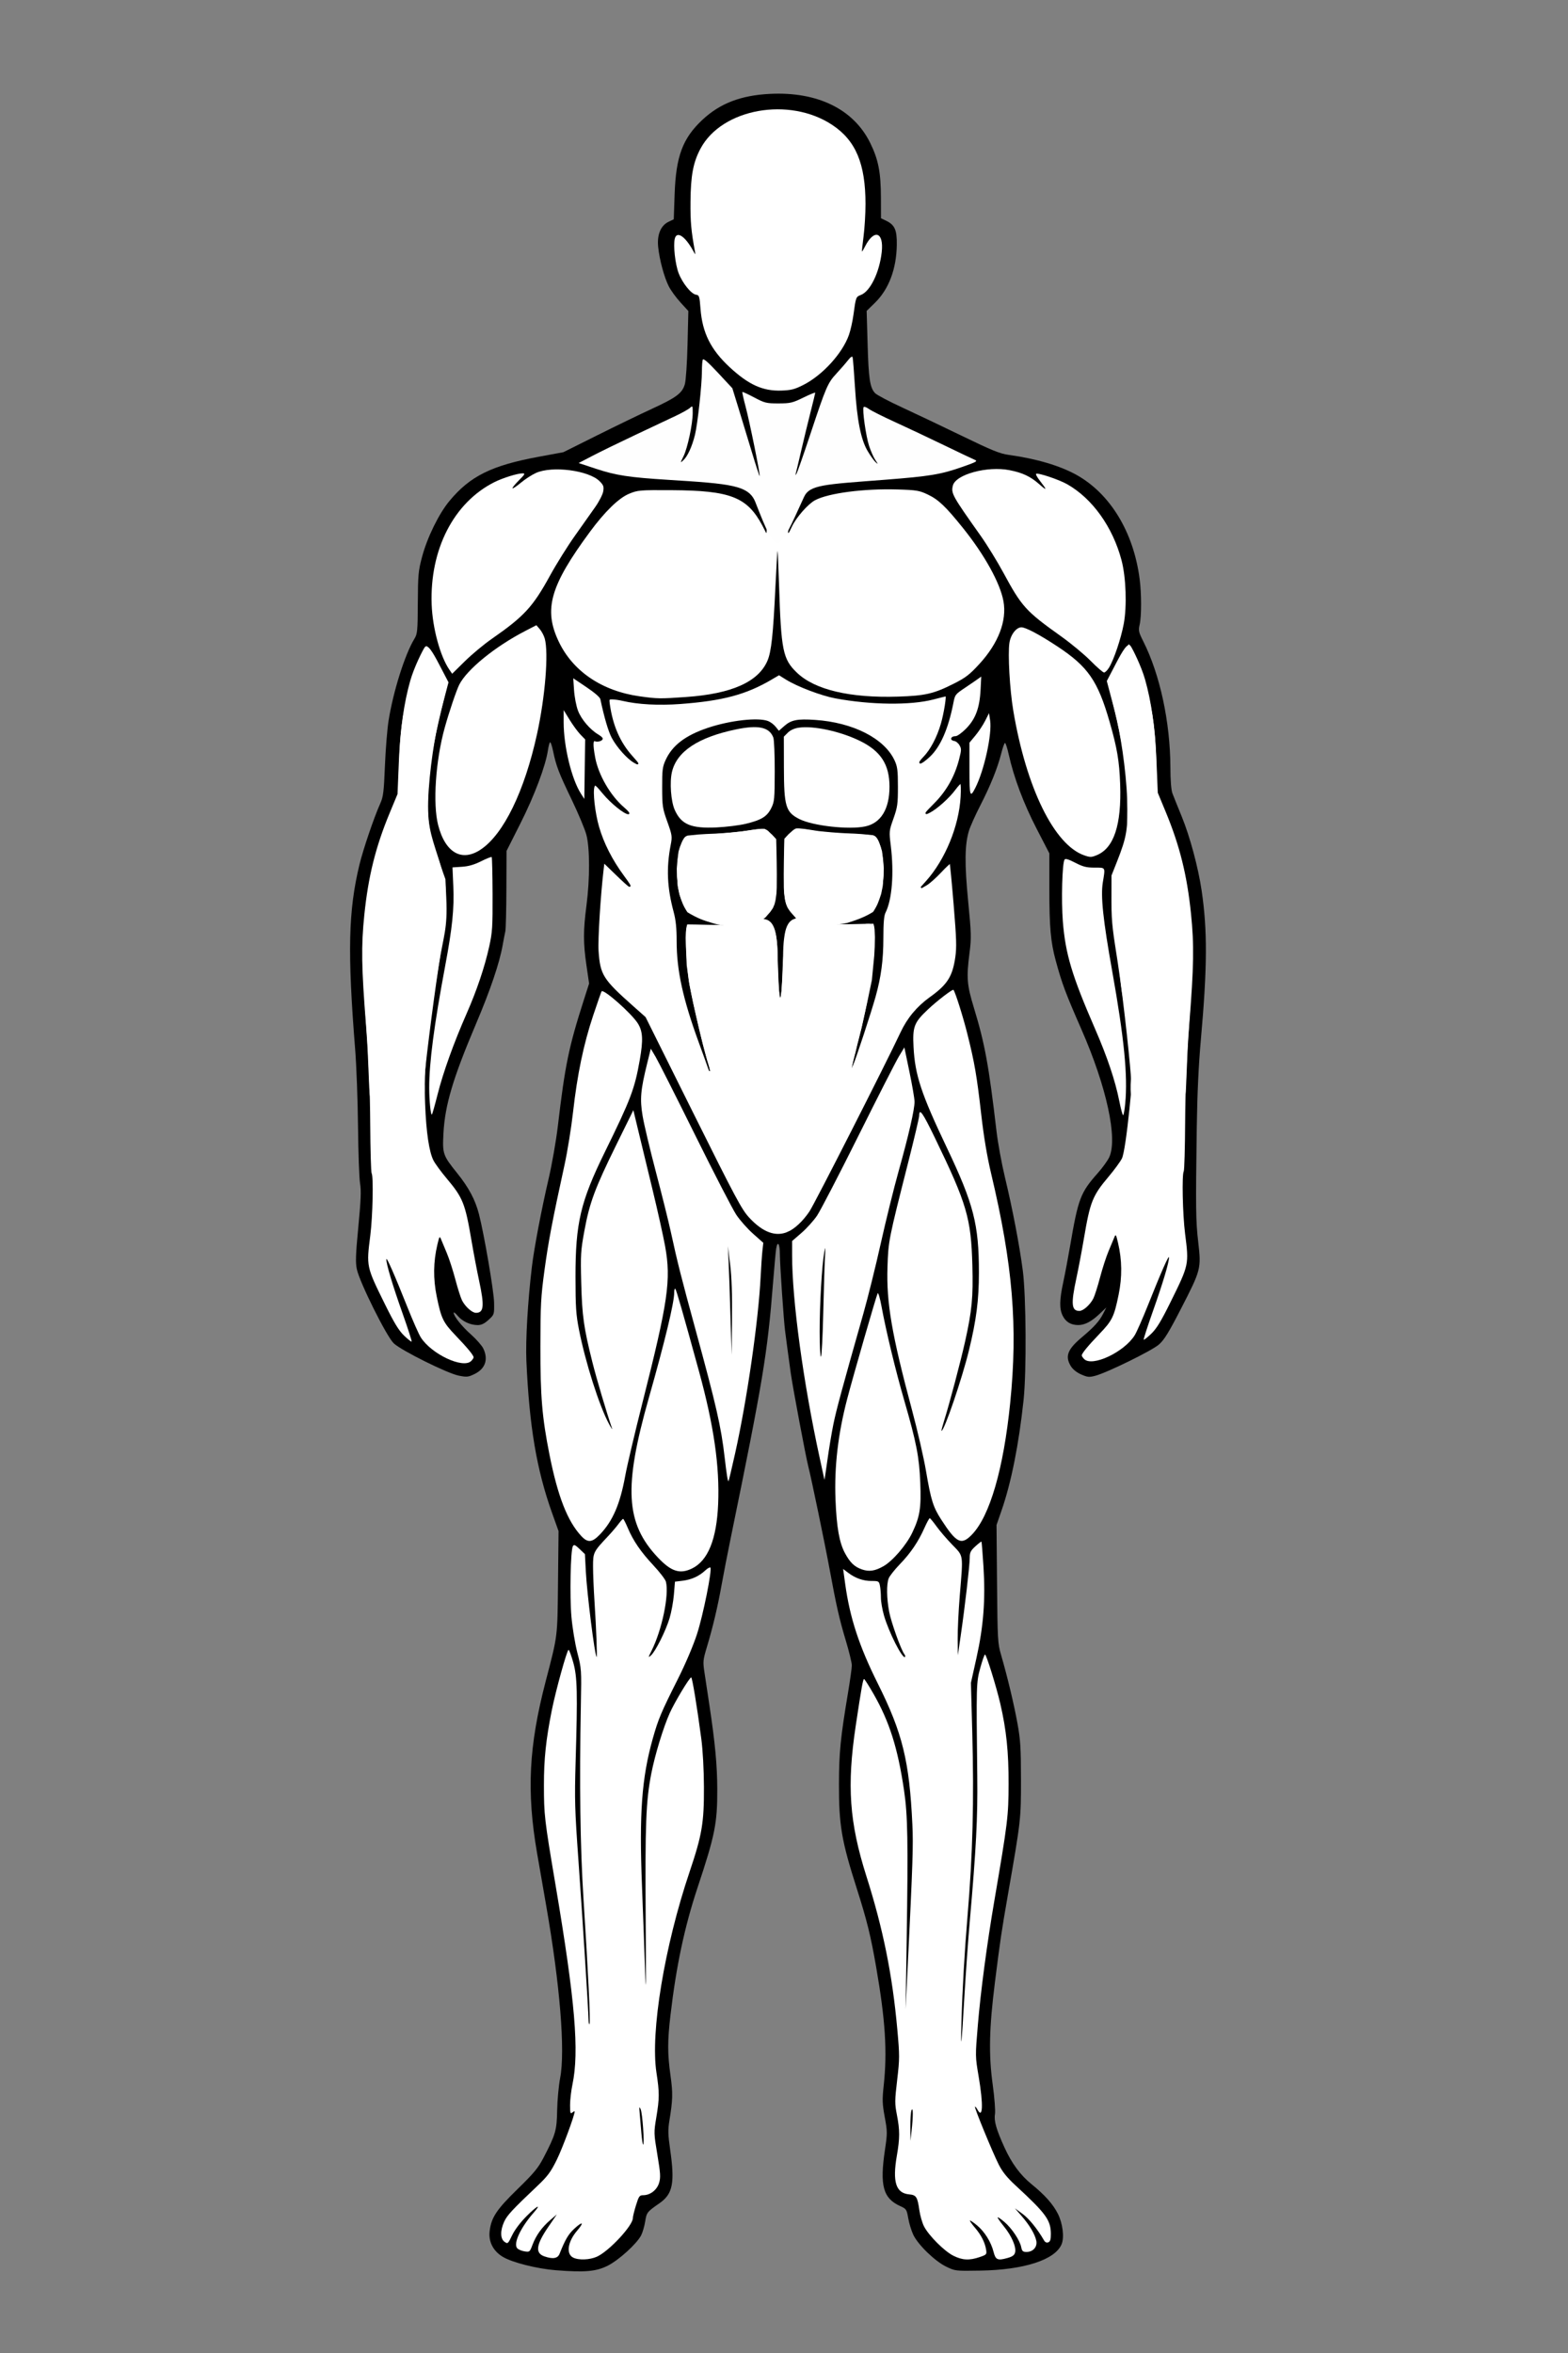 <?xml version="1.0" encoding="UTF-8"?>
<!-- Created with Inkscape (http://www.inkscape.org/) -->
<svg width="1024" height="1536" version="1.1" viewBox="0 0 1024 1536" xml:space="preserve" xmlns="http://www.w3.org/2000/svg"><rect x="0" y="0" width="1024" height="1536" fill="#808080" stroke="none"/><path d="m363.29 1482c-12.571-0.976-28.79-5.059-35-8.812-6.223-3.76-9.341-9.87-8.522-16.696 1.077-8.972 4.451-14.059 18.241-27.508 10.756-10.49 13.475-13.774 16.963-20.492 7.918-15.249 8.642-17.776 8.887-31 0.122-6.6 1-16.05 1.952-21 3.401-17.703-0.097-60.89-9.112-112.5-1.97-11.275-4.666-26.8-5.992-34.5-6.89-39.998-5.392-69.573 5.675-112.05 7.949-30.512 7.647-28.079 8.033-64.601l0.353-33.347-4.279-11.979c-10.039-28.102-14.811-56.355-16.725-99.021-0.601-13.401 0.883-38.873 3.584-61.5 1.454-12.183 6.317-37.767 10.931-57.503 2.186-9.352 4.903-24.877 6.038-34.5 4.664-39.544 7.119-51.487 16.801-81.728l3.596-11.231-1.715-11.769c-2.157-14.798-2.152-22.647 0.023-39.424 2.228-17.183 2.2-37.129-0.065-45.845-0.929-3.575-5.259-13.925-9.624-23-8.437-17.544-10.131-21.97-12.148-31.737-0.698-3.382-1.583-5.955-1.966-5.718-0.383 0.237-1.011 2.573-1.395 5.193-1.489 10.142-8.78 29.568-17.845 47.544l-9.187 18.218-0.094 25c-0.052 13.75-0.363 26.125-0.692 27.5-0.329 1.375-1.112 5.41-1.74 8.967-2.068 11.723-7.997 29.216-17.466 51.533-14.999 35.35-20.204 52.835-21.195 71.191-0.732 13.55-0.416 14.469 8.962 26.141 7.579 9.432 11.788 17.338 14.198 26.668 3.398 13.155 9.779 50.422 9.899 57.822 0.128 7.816 0.125 7.824-3.608 11.25-2.72 2.497-4.657 3.428-7.128 3.428-4.784 0-9.953-2.398-13.017-6.04-1.441-1.712-2.62-2.619-2.62-2.015 0 2.251 5.161 8.733 11.334 14.236 3.505 3.124 7.114 7.242 8.019 9.151 3.385 7.134 1.263 13.223-5.8 16.642-4.096 1.983-5.021 2.075-10.277 1.022-7.489-1.5-37.349-16.336-42.415-21.074-4.631-4.331-22.321-39.838-24.119-48.412-0.935-4.459-0.755-9.52 0.989-27.732 1.664-17.377 1.909-23.598 1.117-28.278-0.558-3.3-1.158-19.95-1.332-37-0.174-17.05-1.017-39.775-1.872-50.5-5.077-63.654-4.455-90.51 2.793-120.5 2.45-10.139 9.502-30.871 13.605-40 1.962-4.365 2.348-7.48 3.041-24.535 0.436-10.744 1.508-24.019 2.381-29.5 3.057-19.179 10.659-43.273 16.864-53.452 1.969-3.229 2.134-4.962 2.237-23.5 0.102-18.302 0.339-20.867 2.772-29.99 3.391-12.715 10.981-28.195 17.908-36.523 13.495-16.227 27.463-23.133 58.315-28.835l16.061-2.968 21.939-10.944c12.066-6.019 28.118-13.792 35.672-17.273 16.277-7.501 20.051-10.314 21.727-16.196 0.696-2.444 1.449-13.621 1.751-26.013l0.53-21.728-5.174-5.662c-2.846-3.114-6.269-7.822-7.607-10.463-3.003-5.927-6.079-17.345-6.932-25.736-0.811-7.98 1.675-13.956 6.829-16.414l3.358-1.601 0.563-16.334c0.855-24.785 5.244-36.546 18.144-48.612 11.481-10.74 25.15-15.984 44.134-16.932 31.031-1.55 54.569 9.957 65.426 31.985 5.335 10.824 6.974 19.163 7.022 35.724l0.039 13.5 3.167 1.5c5.822 2.757 7.305 6.034 7.164 15.824-0.227 15.773-5.213 28.987-14.281 37.851l-5.406 5.284 0.623 21.77c0.645 22.557 1.515 28.29 4.837 31.89 1.076 1.166 9.02 5.372 17.654 9.347 8.634 3.975 26.273 12.358 39.198 18.629 19.594 9.507 24.664 11.562 30.5 12.364 17.911 2.462 33.431 7.041 44.2 13.041 22.08 12.302 37.31 37.397 41.268 67.999 1.253 9.684 1.253 24.331 1.2e-4 29.76-0.895 3.879-0.676 4.871 2.45 11.076 10.826 21.498 17.532 52.683 17.626 81.965 0.028 8.826 0.514 14.944 1.366 17.199 0.727 1.925 3.442 8.675 6.032 15 5.342 13.045 10.765 33.19 12.995 48.278 3.858 26.095 3.731 50.126-0.515 97.722-1.458 16.346-2.34 35.316-2.648 57-0.756 53.117-0.657 60.862 0.966 74.947 1.983 17.216 1.772 18.028-11.236 43.301-8.084 15.706-11.02 20.468-14.478 23.477-4.623 4.022-33.819 18.342-41.548 20.377-3.999 1.053-5.069 0.95-9.223-0.888-2.932-1.297-5.46-3.327-6.723-5.397-3.919-6.428-2.191-10.963 7.173-18.828 8.085-6.791 11.457-10.527 13.979-15.49l2.033-4-4.358 4.141c-5.343 5.078-9.718 7.363-14.058 7.344-4.731-0.021-8.041-1.997-10.048-5.999-2.276-4.538-2.19-10.31 0.329-21.986 1.127-5.225 3.127-15.8 4.445-23.5 5.326-31.123 6.775-34.944 18.088-47.703 3.071-3.463 6.429-8.097 7.463-10.297 5.691-12.11-1.643-45.909-18.119-83.5-10.5-23.958-12.691-29.821-16.813-45-3.288-12.108-4.145-21.724-4.145-46.535v-23.39l-8.412-16.287c-8.445-16.352-14.754-33.155-18.109-48.236-0.924-4.153-2.018-7.551-2.431-7.551-0.413 0-1.514 3.038-2.447 6.75-2.413 9.602-6.995 20.98-13.769 34.187-3.226 6.29-6.547 13.715-7.381 16.5-2.733 9.131-2.857 21.467-0.464 46.029 2.046 20.995 2.122 23.87 0.884 33.5-2.098 16.313-1.734 20.849 2.891 36.035 7.111 23.349 9.715 37.582 14.731 80.5 0.9 7.7 3.381 21.237 5.513 30.083 4.916 20.394 9.48 44.24 11.659 60.917 2.177 16.658 2.467 66.101 0.495 84.5-3.113 29.055-8.048 53.786-14.365 72l-3.295 9.5 0.336 38.436c0.322 36.779 0.437 38.784 2.673 46.5 4.186 14.447 8.338 31.81 10.657 44.564 1.947 10.705 2.277 15.946 2.298 36.5 0.027 26.045-0.046 26.694-8.465 75-4.287 24.601-5.045 29.698-8.54 57.5-3.757 29.884-4.148 47.083-1.508 66.403 1.244 9.101 1.896 17.542 1.526 19.735-0.734 4.343 0.899 10.049 6.213 21.71 4.76 10.446 10.362 18.035 17.719 24.004 8.645 7.014 13.973 12.997 17.14 19.246 3.178 6.272 4.309 15.418 2.458 19.886-4.229 10.21-24.462 16.774-53.166 17.247-16.28 0.269-16.363 0.259-22.341-2.658-7.265-3.544-18.212-14.159-21.342-20.696-1.217-2.542-2.699-7.38-3.293-10.75-1.032-5.86-1.261-6.21-5.223-7.997-11.258-5.08-13.499-13.353-9.987-36.879 1.598-10.708 1.591-11.73-0.153-21.235-1.609-8.769-1.69-11.297-0.666-20.751 2.377-21.941 1.052-42.681-4.923-77.07-3.6-20.72-6.019-30.508-12.774-51.695-9.894-31.028-11.589-41.022-11.534-68 0.042-20.568 1.001-30.202 5.939-59.636 1.351-8.05 2.456-16.03 2.456-17.733s-1.794-9.067-3.986-16.364c-4.151-13.816-6.177-22.745-10.499-46.267-2.997-16.315-11.955-59.504-14-67.5-1.637-6.4-9.882-50.233-11.38-60.5-0.562-3.85-1.513-10.825-2.114-15.5-0.601-4.675-1.311-10.075-1.578-12-0.89-6.41-3.414-43.401-3.428-50.25-0.015-7.002-1.536-9.18-2.443-3.5-0.286 1.788-1.216 12.025-2.067 22.75-3.627 45.689-6.649 63.897-27.386 165-2.2 10.725-4.964 24.9-6.142 31.5-2.536 14.204-5.675 27.485-9.541 40.36-2.664 8.874-2.75 9.756-1.655 17 0.635 4.202 2.072 13.715 3.193 21.14 3.752 24.858 5.114 39.388 5.157 55 0.061 22.202-1.501 30.009-12.808 64-8.563 25.743-14.006 51.366-17.781 83.708-1.954 16.74-1.942 25.01 0.059 39.332 1.599 11.445 1.488 15.716-0.768 29.501-0.95 5.802-0.86 9.073 0.508 18.582 3.159 21.961 1.756 29.068-6.927 35.106-8.166 5.679-8.415 5.995-9.371 11.945-0.502 3.121-1.681 7.171-2.62 9-2.866 5.582-14.801 16.395-22.016 19.946-7.543 3.713-14.745 4.335-33.406 2.886z"/><g fill="#fff"><path id="head" d="m524.64 251.28c12.538-6.364 25.544-20.639 29.777-32.683 1.038-2.953 2.362-8.863 2.942-13.133 1.571-11.567 1.623-11.706 4.802-12.906 6.149-2.321 12.189-14.709 13.662-28.02 1.459-13.182-5.013-15.306-10.936-3.587-0.903 1.788-1.776 3.25-1.939 3.25s0.282-4.388 0.99-9.75 1.286-14.925 1.287-21.25c3e-3 -26.316-6.341-41.43-21.667-51.621-28.045-18.65-72.125-10.752-86.075 15.421-4.795 8.996-6.393 17.471-6.545 34.7-0.114 12.992 0.415 18.915 2.906 32.5 0.423 2.306 0.331 2.268-1.186-0.5-5.209-9.502-10.667-13.117-11.97-7.927-1.103 4.394 0.254 16.659 2.49 22.506 2.513 6.571 8.233 13.655 11.388 14.104 2.051 0.291 2.283 1.017 2.895 9.056 1.206 15.821 6.688 26.809 19.115 38.315 12.359 11.442 21.663 15.633 33.771 15.21 6.308-0.22 8.663-0.828 14.292-3.685z"/><g id="shoulders"><path d="m724.3 435.75c3.163-5.195 7.759-18.858 9.561-28.424 2.175-11.548 1.513-30.504-1.455-41.681-5.753-21.664-19.003-40.183-35.43-49.521-5.468-3.108-19.394-7.749-20.358-6.785-0.312 0.312 0.761 2.276 2.385 4.364 4.972 6.392 4.909 6.984-0.258 2.422-5.76-5.086-10.914-7.526-19.443-9.204-14.568-2.866-35.252 2.769-37.03 10.089-1.234 5.079-0.434 6.521 18.148 32.73 4.196 5.918 10.911 16.834 14.923 24.259 11.895 22.012 14.618 25.013 37.448 41.273 6.6 4.7 15.364 11.962 19.475 16.137 4.111 4.175 8.055 7.59 8.765 7.59s2.18-1.462 3.269-3.25z"/><path d="m321.2 417c21.165-14.712 26.789-20.824 38.049-41.355 4.08-7.438 11.346-19.063 16.149-25.834 4.802-6.771 10.807-15.263 13.345-18.871 2.537-3.608 4.88-8.2 5.205-10.204 0.507-3.122 0.166-4.069-2.38-6.615-7.111-7.111-31.033-10.193-41.619-5.362-2.664 1.216-7.069 4.074-9.79 6.352s-5.173 3.915-5.45 3.638c-0.277-0.277 1.576-2.584 4.119-5.127 3.997-3.997 4.328-4.623 2.448-4.623-3.368 0-12.951 2.988-18.441 5.75-26.545 13.354-42.251 44.008-40.93 79.882 0.568 15.413 5.579 33.842 11.562 42.525l1.831 2.658 8.276-8.158c4.552-4.487 12.484-11.083 17.627-14.658z"/></g><path id="chest" d="m448.11 454.99c29.715-2.085 47.151-9.857 53.076-23.658 2.521-5.871 3.718-16.826 5.165-47.25 0.632-13.284 1.27-24.288 1.419-24.453 0.149-0.166 0.592 9.778 0.986 22.097 1.376 43.095 2.485 48.545 11.672 57.376 11.648 11.198 34.624 16.63 66.12 15.632 17.686-0.56 23.276-1.861 36.373-8.463 7.694-3.879 10.332-5.914 16.755-12.931 12.327-13.468 17.931-28.059 15.659-40.778-2.12-11.874-12.325-30.321-26.579-48.048-11.248-13.988-15.922-18.415-22.967-21.751-5.427-2.57-7.313-2.881-19.754-3.252-21.786-0.65-44.833 2.344-53.659 6.972-4.616 2.42-12.324 11.172-15.201 17.26-2.467 5.221-2.793 5.654-2.361 1.028 0.583-6.247-12.972-11.622-14.095 1.285-0.27 3.107 0.147 2.615-2.884-3.045-9.94-18.569-20.812-22.81-59.046-23.034-21.032-0.123-22.261-0.021-27.937 2.329-6.722 2.783-15.792 11.586-25.528 24.778-26.05 35.294-30.438 50.644-20.483 71.64 9.237 19.481 28.302 32.381 52.947 35.826 11.576 1.618 13.205 1.642 30.322 0.441z" stroke-width="1.014"/></g><path id="traps" d="m525.06 324.45c3.691-8.044 13.089-8.197 52.57-11.249 29.818-2.304 36.921-3.491 51.262-8.56 9.063-3.204 9.766-3.632 7.5-4.568-1.375-0.568-10.375-4.845-20-9.505-9.625-4.66-23.959-11.42-31.853-15.022-7.894-3.602-15.625-7.48-17.18-8.618-1.555-1.138-3.074-1.657-3.377-1.155-0.95 1.58 1.501 18.888 3.581 25.29 1.095 3.369 2.939 7.531 4.098 9.25 1.897 2.813 1.914 2.952 0.169 1.397-1.067-0.95-3.401-4.21-5.188-7.243-4.465-7.578-6.952-20.13-8.302-41.903-0.614-9.892-1.302-18.6-1.531-19.351-0.268-0.882-1.363-0.153-3.091 2.055-1.472 1.881-4.822 5.733-7.445 8.559-5.733 6.178-6.797 8.646-17.059 39.569-4.408 13.284-8.456 24.846-8.994 25.694-0.871 1.37-0.93 1.37-0.533 0 0.245-0.848 1.898-7.785 3.671-15.416 1.774-7.631 4.532-19 6.129-25.265 1.597-6.265 2.904-11.676 2.904-12.026s-3.487 1.072-7.75 3.158c-7.04 3.446-8.529 3.794-16.25 3.803-7.898 9e-3 -9.021-0.267-15.861-3.901-4.048-2.151-7.519-3.749-7.712-3.551s0.742 4.443 2.077 9.432c2.6 9.714 9.739 44.885 9.219 45.42-0.172 0.177-2.499-6.945-5.17-15.826-2.672-8.881-6.616-21.847-8.766-28.813l-3.908-12.666-9.38-10.074c-6.539-7.023-9.55-9.62-9.94-8.576-0.308 0.824-0.559 4.186-0.559 7.471 0 8.919-2.806 34.614-4.549 41.65-1.883 7.604-4.826 14.01-7.609 16.565-2.069 1.899-2.067 1.852 0.142-2.628 2.649-5.374 5.984-21.056 6.002-28.228 0.013-4.787-0.078-4.957-1.784-3.37-0.988 0.919-5.151 3.255-9.25 5.19s-15.968 7.534-26.374 12.441c-10.407 4.907-23.007 11.05-28 13.651l-9.079 4.729 11.542 3.814c12.876 4.255 21.385 5.552 46.958 7.156 40.929 2.567 52.574 3.481 56.906 14.553 14.682 37.525 14.591 34.087 31.762-3.331z" fill="#fefefe" stroke-width="1.014"/><g transform="translate(-.193 3.035)" fill="#fff"><path d="m637.19 511.18c5.77-11.373 10.953-35.05 9.616-43.927l-0.716-4.755-2.532 5c-1.393 2.75-4.272 7.087-6.398 9.639l-3.866 4.639v17.17c0 17.961 0.382 19.161 3.897 12.234z"/><path d="m379.23 476.44c-1.708-1.762-4.868-6.069-7.022-9.57l-3.916-6.366 3e-3 8c7e-3 15.682 5.167 37.009 11.252 46.5l2.244 3.5 0.272-19.429 0.272-19.429z"/><path d="m514.65 801.63c4.697-1.962 10.218-7.099 14.565-13.551 3.392-5.034 49.866-96.371 59.569-117.07 4.324-9.226 10.616-16.768 18.972-22.742 11.482-8.209 14.938-13.616 16.78-26.256 0.964-6.617 0.793-12.177-1.065-34.628-1.217-14.71-2.402-26.933-2.632-27.164-0.23-0.23-3.102 2.441-6.382 5.935-3.28 3.495-7.471 7.224-9.313 8.287l-3.349 1.933 3.557-3.972c12.536-13.999 21.562-35.947 22.678-55.144 0.298-5.12 0.142-9.239-0.348-9.226-0.487 0.013-2.236 1.863-3.886 4.111-3.925 5.348-11.934 12.536-16.64 14.938-3.35 1.709-2.986 1.148 3.458-5.331 8.084-8.127 13.526-17.743 16.421-29.019 1.572-6.122 1.593-7.041 0.217-9.5-0.838-1.497-2.527-2.867-3.754-3.044-2.673-0.385-1.928-2.179 0.905-2.179 1.094 0 4.153-2.164 6.798-4.809 6.502-6.502 9.252-13.784 9.876-26.148l0.477-9.457-2.378 1.735c-1.308 0.954-5.384 3.749-9.058 6.21-6.501 4.355-6.71 4.629-7.802 10.222-3.299 16.891-8.464 28.638-15.402 35.034-5.617 5.177-8.194 5.603-3.278 0.542 4.58-4.715 8.93-12.976 11.496-21.828 1.989-6.865 3.839-18.5 2.942-18.5-0.25 0-4.015 0.932-8.365 2.071-14.82 3.881-40.676 3.589-63.91-0.721-9.069-1.682-24.752-7.636-32.002-12.149l-4.868-3.03-5.065 2.979c-16.587 9.758-31.748 13.813-59.348 15.875-14.156 1.058-27.655 0.328-37.717-2.038-2.2-0.517-5.209-0.951-6.687-0.964-2.535-0.022-2.657 0.188-2.16 3.726 1.963 13.953 6.711 24.889 14.709 33.875 4.803 5.397 4.919 5.646 1.779 3.824-4.456-2.586-11.012-9.941-14.288-16.03-2.201-4.091-4.839-13.046-7.409-25.153-0.307-1.448-3.689-4.396-9.608-8.376l-9.134-6.141 0.544 8.376c0.316 4.86 1.437 10.733 2.67 13.991 2.144 5.663 7.908 12.439 13.333 15.675 1.512 0.902 2.75 1.945 2.75 2.318 0 1.084-2.863 1.881-4.5 1.253-1.854-0.711-1.978 2.686-0.408 11.18 2.119 11.462 10.044 25.139 19.017 32.819 2.338 2.001 3.771 3.639 3.184 3.639-2.5 0-11.156-6.993-16.269-13.144-5.057-6.083-5.593-6.463-6.345-4.5-1.264 3.299 0.285 17.214 2.942 26.426 3.123 10.827 8.695 21.763 16.429 32.246 6.67 9.041 5.655 8.618-5.717-2.381l-7.167-6.933-0.524 4.393c-2.024 16.982-3.847 46.24-3.343 53.662 1.064 15.686 2.968 18.739 22.502 36.085l8.282 7.354 31.092 62.483c27.822 55.912 31.673 63.111 36.62 68.453 8.979 9.699 17.486 12.854 25.56 9.48z" stroke="#000"/></g><g id="biceps" fill="#fff" stroke="#000"><path d="m314.39 554.87c14.964-10.123 28.615-38.171 36.828-75.668 5.324-24.304 7.637-53.045 5.026-62.446-0.573-2.062-2.124-4.987-3.448-6.5l-2.407-2.752-7.73 4c-19.785 10.237-38.183 25.247-43.2 35.244-1.894 3.774-6.701 18.011-9.54 28.256-5.962 21.515-7.854 49.727-4.273 63.708 4.739 18.503 15.958 24.81 28.745 16.158z"/><path d="m716.57 558.65c11.344-4.767 16.417-20.099 15.464-46.734-0.543-15.178-1.987-23.699-6.928-40.894-7.731-26.905-14.22-36.246-34.425-49.558-11.786-7.765-20.693-12.461-23.638-12.461-3.622 0-7.471 4.92-8.33 10.646-1.101 7.339 0.232 30.695 2.531 44.354 8.518 50.606 26.786 87.809 46.543 94.783 4.088 1.443 5.062 1.428 8.782-0.135z"/></g><path id="ab_outline" transform="translate(1.604 1.611)" d="m461 696.29c-0.301-0.984-3.062-8.66-6.136-17.057-10.457-28.566-14.571-47.297-14.571-66.353 0-8.605-0.535-13.85-1.949-19.119-4.31-16.054-4.864-28.76-1.917-43.955 1.039-5.356 0.906-6.246-2.228-15-3.115-8.701-3.334-10.152-3.369-22.306-0.033-11.495 0.229-13.579 2.262-18 4.415-9.601 12.933-16.084 27.588-20.997 14.497-4.86 32.729-6.92 39.297-4.439 1.548 0.585 3.772 2.256 4.941 3.713l2.126 2.65 3.603-3.163c4.473-3.927 8.468-4.71 20.052-3.933 24.833 1.667 45.279 12.098 51.933 26.495 1.85 4.003 2.161 6.475 2.161 17.176 0 11.258-0.289 13.317-2.914 20.723-2.869 8.095-2.896 8.37-1.75 17.692 2.204 17.937 0.826 35.392-3.458 43.786-0.974 1.908-1.379 6.751-1.379 16.5-1e-3 14.333-1.458 25.308-5.081 38.3-2.852 10.225-12.903 40.803-14.628 44.5-1.615 3.462-1.942 4.97 3.805-17.5 5.784-22.614 9.905-47.958 9.905-60.917 0-13.346-0.683-14.625-7.027-13.163-2.46 0.567-8.523 0.989-13.473 0.937-8.563-0.089-8.757-0.138-4-1.014 16.988-3.128 24.29-8.052 28.369-19.13 4.277-11.614 1.974-35.669-3.692-38.583-0.922-0.474-8.427-1.123-16.677-1.443-8.25-0.319-18.994-1.292-23.877-2.161-4.882-0.869-9.64-1.338-10.574-1.042-0.934 0.296-3.014 1.912-4.623 3.591l-2.926 3.052-0.327 18.292c-0.366 20.423 0.35 24.829 4.871 29.978l2.96 3.371-2.352 1.541c-4.445 2.912-5.364 6.926-6.113 26.691-0.385 10.175-1.024 20.3-1.42 22.5-0.64 3.559-0.795 3.063-1.413-4.5-0.382-4.675-0.716-13.45-0.743-19.5-0.077-17.038-2.275-24.157-7.867-25.477-2.181-0.515-2.165-0.582 0.846-3.467 1.689-1.618 3.515-4.543 4.059-6.499 1.559-5.612 1.276-39.468-0.363-43.339-2.79-6.591-4.038-7.004-15.761-5.215-5.707 0.871-16.607 1.99-24.222 2.488-15.365 1.004-17.741 1.887-20.069 7.458-2.126 5.088-2.992 19.919-1.606 27.497 2.767 15.127 9.117 20.556 28.02 23.956 4.572 0.822 3.177 0.935-8.263 0.67l-13.763-0.319-0.617 2.458c-0.996 3.969 0.309 27.027 2.082 36.789 2.302 12.674 9.201 41.797 11.682 49.314 1.146 3.473 1.87 6.528 1.608 6.79s-0.722-0.33-1.023-1.314z"/><g fill="#fff"><g id="abs" transform="translate(1.604 1.611)"><path d="m485.44 536.15c10.204-2.462 13.869-4.713 16.602-10.194 2.095-4.202 2.252-5.847 2.297-24.045 0.026-10.744-0.389-20.685-0.924-22.091-2.571-6.761-9.746-8.326-24.306-5.299-24.754 5.145-38.666 14.353-41.871 27.71-1.613 6.724-0.695 19.303 1.816 24.891 4.274 9.509 10.619 12.165 27.239 11.401 6.325-0.291 14.941-1.359 19.147-2.374z"/><path transform="translate(-9.261 -.904)" d="m578.08 602.3-5.697 0.08-7.96 0.186-4.286 0.053-5.803 0.053-1.012-0.24-0.373-0.133-4.339 0.133-3.647-0.08-3.452-0.168-2.937-0.151-3.539-0.499-2.795-0.8-1.355-0.668-1.158-0.8-0.772-0.612-0.48-0.386-0.011 0.091-0.07 0.141-0.117 0.09-0.145 0.078-0.195 0.082-0.281 0.086-0.281 0.062-0.336 0.094-0.246 0.051-0.348 0.105-0.566 0.195-0.465 0.207-0.559 0.316-0.32 0.227-0.434 0.34-0.562 0.504-0.574 0.668-0.52 0.762-0.582 1.055-0.438 0.988-0.504 1.398-0.211 0.781-0.254 1.02-0.207 1-0.184 0.941-0.258 1.734-0.164 1.32-0.125 1.117-0.129 1.422-0.07 1.145-0.086 1.328-0.047 1.254-0.062 1.59-0.027 1.52-0.027 1.473-0.576 15.004-0.409 7.16-0.502 3.825-0.437 1.553-0.234 27.253s-0.247 16.216 2.024 23.872c1.006 3.392 2.783 6.691 5.256 9.222 2.741 2.805 6.312 4.993 10.086 6.061 2.846 0.805 5.981 0.714 8.871 0.091 2.23-0.481 4.313-1.612 6.207-2.884 2.728-1.833 5.074-4.223 7.225-6.707 1.563-1.806 4.073-5.896 4.073-5.896l2.564-4.614 0.688-1.125 1.188-5.312 1.312-4.938 1.188-5.562 2.562-9.625 3.846-17.146 3.049-14.628 1.547-15.91 0.309-5.834 0.133-6.364-0.221-4.906-0.265-1.989z" stroke-opacity="0"/><path transform="translate(-9.261 -.904)" d="m456.46 602.73 5.697 0.08 7.96 0.186 4.286 0.053 5.803 0.053 1.012-0.24 0.373-0.133 4.339 0.133 3.647-0.08 3.452-0.168 2.937-0.151 3.539-0.499 2.795-0.8 1.355-0.668 1.158-0.8 0.772-0.612 0.48-0.386 0.011 0.091 0.07 0.141 0.117 0.09 0.145 0.078 0.195 0.082 0.281 0.086 0.281 0.062 0.336 0.094 0.246 0.051 0.348 0.105 0.566 0.195 0.465 0.207 0.559 0.316 0.32 0.227 0.434 0.34 0.562 0.504 0.574 0.668 0.52 0.762 0.582 1.055 0.438 0.988 0.504 1.398 0.211 0.781 0.254 1.02 0.207 1 0.184 0.941 0.258 1.734 0.164 1.32 0.125 1.117 0.129 1.422 0.07 1.145 0.086 1.328 0.047 1.254 0.062 1.59 0.027 1.52 0.027 1.473 0.576 15.004 0.409 7.16 0.502 3.825 0.437 1.553-0.385 27.209s0.866 16.26-1.405 23.916c-1.006 3.392-2.783 6.691-5.256 9.222-2.741 2.805-6.312 4.993-10.086 6.061-2.846 0.805-5.981 0.714-8.871 0.091-2.23-0.481-4.313-1.612-6.207-2.884-2.728-1.833-5.074-4.223-7.225-6.707-1.563-1.806-4.073-5.896-4.073-5.896l-2.476-3.951-0.378-1.876-1.585-5.224-1.312-4.938-1.497-5.651-2.341-9.625-3.934-17.234-2.696-13.391-1.547-11.137-0.486-11.667-0.133-6.364 0.221-4.906 0.265-1.989z" stroke-opacity="0"/><path d="m563.49 537.86c10.203-2.185 15.799-11.371 15.799-25.932 0-14.459-5.677-23.242-19.325-29.898-12.901-6.292-30.394-10.055-40.027-8.61-2.835 0.425-5.418 1.618-7.059 3.259l-2.588 2.588 0.044 20.114c0.055 25.386 1.172 29.13 10.041 33.656 8.733 4.457 32.441 7.109 43.116 4.822z"/><path d="m497.9 539.53 1.065 0.586 0.852 0.639 1.491 1.331 1.198 1.065 1.331 1.411 1.171 1.278 0.293 0.346 0.186 7.64 0.133 7.427 0.08 7.906-0.053 8.705-0.186 3.887-0.612 4.312-0.612 2.529-1.065 2.556-1.704 2.476-3.115 3.567-0.692 0.692s0.073-0.106 0.109-0.158h-0.226c-3.313 2.635-4.066 3.614-11.144 4.367-8.082 0.427-15.431 1.177-22.243-0.986-5.798-1.882-11.123-3.607-16.845-7.221-2.886-4.442-3.476-6.412-5.232-11.683l-1.037-5.155-0.217-3.043-0.317-3.567-0.147-5.029 0.483-5.829 0.681-5.311 0.853-2.824 0.558-1.399 0.565-1.544 0.715-1.525 0.922-1.525 0.753-0.828 0.922-0.527 0.584-0.245 7.134-0.715 4.969-0.32 5.967-0.245 5.835-0.358 3.859-0.301 5.176-0.489 3.143-0.339 4.838-0.753 4.009-0.602 3.369-0.32h1.562z" stroke-opacity="0"/><path d="m518.03 539.28-1.065 0.586-0.852 0.639-1.491 1.331-1.198 1.065-1.331 1.411-1.171 1.278-0.293 0.346-0.186 7.64-0.133 7.427-0.08 7.906 0.053 8.705 0.186 3.887 0.612 4.312 0.612 2.529 1.065 2.556 1.704 2.476 3.115 3.567 0.692 0.692s-0.073-0.106-0.109-0.158v0.452c3.313 2.635 4.292 3.162 11.369 3.915 8.082 0.427 14.463 0.77 22.243-0.986 5.798-1.882 11.123-3.607 16.845-7.221 2.886-4.442 3.476-6.412 5.232-11.683l1.037-5.155 0.217-3.043 0.317-3.567 0.147-5.029-0.483-5.829-0.681-5.311-0.853-2.824-0.558-1.399-0.565-1.544-0.715-1.525-0.922-1.525-0.753-0.828-0.922-0.527-0.584-0.245-7.134-0.715-4.969-0.32-5.967-0.245-5.835-0.358-3.859-0.301-5.176-0.489-3.143-0.339-4.838-0.753-4.009-0.602-3.369-0.32h-1.562z" stroke-opacity="0"/></g><path id="left_hand" d="m307.72 888.43c0.864-0.864 1.571-1.929 1.571-2.365 0-1.324-3.98-6.169-11.571-14.088-8.337-8.696-9.545-11.169-12.494-25.565-2.389-11.664-2.259-22.64 0.402-33.91 1.304-5.524 1.496-5.802 2.421-3.5 0.552 1.375 2.242 5.425 3.755 9 1.513 3.575 4.021 11.321 5.574 17.212 1.553 5.892 3.522 12.065 4.377 13.718 2.123 4.105 6.581 8.07 9.076 8.07 5.187 0 5.614-4.49 2.016-21.17-1.344-6.231-3.591-18.08-4.994-26.33-4.066-23.916-5.564-27.652-16.108-40.177-3.622-4.303-7.502-9.582-8.622-11.732-2.882-5.534-4.807-18.517-5.5-37.091-0.889-23.856 0.986-42.382 9.671-95.5 3.585-21.929 4.767-40.756 3.144-50.078-0.627-3.6-2.9-11.242-5.051-16.983-5.311-14.176-6.53-22.751-5.795-40.762 0.656-16.078 2.732-28.935 8.782-54.396l3.973-16.72-3.454-6.78c-1.9-3.729-5.007-9.211-6.905-12.183l-3.451-5.402-1.581 2.412c-2.851 4.352-7.71 17.208-10.168 26.904-4.105 16.193-5.593 27.744-6.182 47.989l-0.568 19.5-5.393 13.237c-16.615 40.784-20.147 73.04-15.303 139.76 1.493 20.569 2.313 41.458 2.436 62.08 0.102 17.094 0.516 31.615 0.92 32.269 1.276 2.065 0.72 28.153-0.867 40.651-2.587 20.371-2.63 20.168 9.595 44.936 6.015 12.187 9.021 17.116 12.455 20.423 2.489 2.398 4.722 4.163 4.962 3.923 0.24-0.24-2.502-8.727-6.094-18.859-6.372-17.976-10.484-31.716-10.431-34.861 0.033-1.982 5.25 9.845 13.593 30.814 3.583 9.007 7.568 18.044 8.855 20.083 6.939 10.991 27.691 20.733 32.955 15.47z"/><path id="right_hand" d="m708.03 887.18c-0.864-0.864-1.571-1.929-1.571-2.365 0-1.324 3.98-6.169 11.571-14.088 8.337-8.696 9.545-11.169 12.494-25.565 2.389-11.664 2.259-22.64-0.402-33.91-1.304-5.524-1.496-5.802-2.421-3.5-0.552 1.375-2.242 5.425-3.755 9-1.513 3.575-4.021 11.321-5.574 17.212-1.553 5.892-3.522 12.065-4.377 13.718-2.123 4.105-6.581 8.07-9.076 8.07-5.187 0-5.614-4.49-2.016-21.17 1.344-6.231 3.591-18.08 4.994-26.33 4.066-23.916 5.564-27.652 16.108-40.177 3.622-4.303 7.502-9.582 8.622-11.732 2.882-5.534 7.557-55.517 8.25-74.091-21.376-68.448-2.627-99.114-4.718-166.32-0.656-16.078-2.732-28.935-8.782-54.396l-3.973-16.72 3.454-6.78c1.9-3.729 5.007-9.211 6.905-12.183l3.451-5.402 1.581 2.412c2.851 4.352 7.71 17.208 10.168 26.904 4.105 16.193 5.593 27.744 6.182 47.989l0.568 19.5 5.393 13.237c16.615 40.784 20.147 73.04 15.303 139.76-1.493 20.569-2.313 41.458-2.436 62.08-0.102 17.094-0.516 31.615-0.92 32.269-1.276 2.065-0.72 28.153 0.867 40.651 2.587 20.371 2.63 20.168-9.595 44.936-6.015 12.187-9.021 17.116-12.455 20.423-2.489 2.398-4.722 4.163-4.962 3.923-0.24-0.24 2.502-8.727 6.094-18.859 6.372-17.976 10.484-31.716 10.431-34.861-0.033-1.982-5.25 9.845-13.593 30.814-3.583 9.007-7.568 18.044-8.855 20.083-6.939 10.991-27.691 20.733-32.955 15.47z"/><g id="right_forearm"><path d="m734.85 720.25c1.704-18.161-0.683-42.373-8.505-86.25-5.99-33.6-7.612-48.945-6.13-58 1.661-10.151 1.956-9.625-5.381-9.625-5.311 0-7.566-0.57-12.679-3.207-4.449-2.295-6.426-2.871-6.949-2.026-1.533 2.48-2.194 26.637-1.105 40.359 1.685 21.223 5.952 35.454 20.99 70 8.006 18.393 13.253 34.012 15.872 47.249 1.006 5.087 2.129 9.25 2.495 9.25 0.366 3.1e-4 0.992-3.487 1.392-7.749z"/><path d="m773.98 715.12c1.045-4.805 0.762-22.357 2.648-46.125 3.051-38.444 3.267-52.162 1.144-72.778-2.574-24.997-7.365-44.241-16.487-66.222l-5.187-12.5-0.841-20.5c-0.909-22.169-3.456-39.379-7.461-53.45-2.541-8.925-8.188-20.104-9.45-21.862-1.844-2.568-5.309 3.283-9.309 10.944l-6.23 11.932 5.378 20.324c3.302 12.48 7.27 37.658 7.921 57.081 0.635 18.931-0.213 24.265-6.661 40.53l-3.568 9-0.03 17c-0.026 14.956 1.149 20.557 4.192 40.384 4.079 26.575 8.776 72.514 8.532 75.543-3.136 38.94 27.249 48.227 35.409 10.698z"/></g><g id="left_forearm"><path d="m285.81 714.27c3.605-14.257 10.504-33.464 18.788-52.309 6.828-15.532 11.909-30.579 14.893-44.105 2.045-9.271 2.275-12.848 2.193-34.121-0.051-13.07-0.312-23.984-0.58-24.252-0.268-0.268-3.374 0.958-6.902 2.726-4.529 2.269-8.219 3.331-12.554 3.612l-6.14 0.398 0.535 12.391c0.631 14.612-0.632 26.921-5.346 52.092-7.199 38.445-10.409 62.926-10.398 79.299 6e-3 8.414 1.008 18.313 1.777 17.545 0.277-0.277 1.958-6.251 3.734-13.274z"/><path d="m241.73 715.97c-1.045-4.805-0.762-22.357-2.648-46.125-3.051-38.444-3.267-52.162-1.144-72.778 2.574-24.997 7.365-44.241 16.487-66.222l5.187-12.5 0.841-20.5c0.909-22.169 3.456-39.379 7.461-53.45 2.541-8.925 8.188-20.104 9.45-21.862 1.844-2.568 5.309 3.283 9.309 10.944l6.23 11.932-5.378 20.324c-3.302 12.48-7.27 37.658-7.921 57.081-0.635 18.931 3.42 25.836 8.252 42.652l3.037 8.47 0.561 12.404c0.925 20.458-1.856 24.092-4.899 43.919-4.079 26.575-9.66 71.983-9.416 75.013 3.136 38.94-27.249 48.227-35.409 10.698z"/></g><g id="adductors"><path d="m544.26 929.69c1.928-9.458 5.613-23.055 19.567-72.194 2.967-10.45 8.103-31.15 11.411-46 3.309-14.85 8.539-36 11.622-47 6.592-23.52 10.452-40.38 10.393-45.401-0.023-1.979-1.528-10.748-3.345-19.485l-3.302-15.887-3.561 5.887c-1.958 3.238-13.9 26.646-26.537 52.017-12.637 25.372-24.773 48.772-26.969 52-2.196 3.228-6.749 8.263-10.118 11.188l-6.126 5.319v9.204c0 29.65 7.299 83.215 18.068 132.6 1.613 7.395 2.979 13.695 3.038 14 0.058 0.305 0.933-5.433 1.944-12.751 1.011-7.318 2.773-17.893 3.915-23.5z"/><path d="m480.13 948.5c7.701-34.53 15.193-86.4 16.611-115 0.327-6.6 0.854-14.296 1.171-17.101l0.576-5.101-6.65-5.899c-3.658-3.244-8.602-8.824-10.988-12.399-2.386-3.575-14.474-26.975-26.863-52s-23.977-47.959-25.751-50.964l-3.226-5.464-2.336 9.464c-4.368 17.696-4.863 23.394-2.997 34.518 0.918 5.47 4.812 21.871 8.654 36.446 3.842 14.575 8.164 31.9 9.604 38.5 4.591 21.04 6.92 30.263 16.2 64.176 13.681 49.991 16.81 63.707 19.122 83.824 1.26 10.965 2.054 15.819 2.513 15.352 0.19-0.194 2.152-8.452 4.36-18.352z"/></g></g><path d="m535.29 869.14c0-17.974 1.474-43.294 3.007-51.639 0.78-4.248 0.847-3.722 0.445 3.5-0.261 4.675-0.763 21.003-1.116 36.286-0.353 15.282-1.023 28.021-1.489 28.309s-0.847-7.117-0.847-16.456z"/><path d="m477.04 859c-0.411-14.025-0.958-30-1.215-35.5l-0.469-10 1.47 12c1.004 8.192 1.39 19.457 1.215 35.5l-0.255 23.5z"/><g fill="#fff"><g id="quads"><path d="m634.88 1001.6c11.563-12.068 20.475-42.794 24.818-85.568 5.092-50.145 1.761-90.278-12.456-150.08-2.63-11.064-4.775-23.884-6.442-38.503-2.885-25.306-4.336-33.718-9.07-52.595-2.823-11.26-7.833-27.13-9.056-28.69-0.519-0.662-10.738 7.179-16.739 12.843-8.998 8.492-10.022 11.181-9.333 24.491 0.947 18.278 4.99 30.504 21.674 65.535 17.616 36.99 21.015 50.202 21.015 81.694 0 18.012-1.667 30.958-6.568 51.022-4.491 18.383-16.067 52.284-17.853 52.284-0.203 0 0.514-2.812 1.594-6.25 3.609-11.492 10.922-39.092 13.84-52.242 4.445-20.027 5.277-28.755 4.714-49.429-0.843-30.926-3.53-40.082-24.439-83.291-8.044-16.622-10.275-19.76-10.296-14.479-5e-3 1.205-3.205 14.791-7.112 30.191-12.926 50.951-13.013 51.386-13.586 68.513-0.781 23.321 2.771 44.029 16.042 93.51 3.544 13.212 7.63 30.987 9.08 39.5 3.284 19.268 4.681 23.731 10.013 31.973 9.97 15.412 13.129 16.912 20.161 9.573z"/><path d="m391.76 1001.7c8.443-8.811 13.199-19.833 16.575-38.413 1.16-6.382 6.166-27.62 11.125-47.195 16.894-66.692 18.897-80.475 14.906-102.56-1.19-6.58-4.893-23.23-8.23-37-3.337-13.77-7.518-31.065-9.291-38.433l-3.224-13.396-11.271 22.896c-13.826 28.089-17.349 37.579-20.688 55.74-2.412 13.12-2.565 15.62-2.082 34.156 0.559 21.464 1.657 29.275 7.251 51.58 2.763 11.016 9.322 33.117 12.886 43.42 0.381 1.1-0.522-0.245-2.005-2.99-6.369-11.783-15.377-40.056-19.598-61.51-1.946-9.894-2.265-14.712-2.28-34.5-0.026-35.087 3.28-49.135 19.183-81.5 16.906-34.407 19.462-41.142 22.786-60.029 2.325-13.212 2.017-18.758-1.337-24.025-4.1-6.441-22.146-22.4-23.571-20.844-0.201 0.219-2.679 7.312-5.506 15.762-6.26 18.707-10.405 38.598-13.157 63.136-1.141 10.175-3.65 25.7-5.576 34.5-7.803 35.658-10.515 49.895-13.049 68.5-2.379 17.464-2.66 22.684-2.695 50-0.042 32.69 1.088 46.14 5.918 70.5 5.412 27.291 11.779 43.576 20.821 53.25 4.201 4.495 7.031 4.249 12.108-1.05z"/><path d="m576.94 1022.4c6.06-3.45 15.009-13.853 18.834-21.894 4.981-10.472 5.884-16.125 5.219-32.668-0.671-16.695-2.515-26.182-10.333-53.172-5.817-20.081-11.945-45.408-14.984-61.922-0.988-5.369-2.119-9.184-2.514-8.478-0.871 1.557-15.987 53.934-19.934 69.072-5.982 22.945-8.436 44.179-7.589 65.667 0.713 18.068 2.507 28.131 6.236 34.984 3.343 6.143 6.159 8.818 11.067 10.518 4.649 1.61 8.481 1.033 13.997-2.108z"/><path d="m451.9 1023.9c10.431-5.05 16.122-19.066 17.093-42.098 1.042-24.701-2.803-51.264-12.571-86.851-10.578-38.541-14.709-52.916-15.406-53.613-0.396-0.396-0.72 0.713-0.72 2.464 0 6.585-6.07 31.768-16.548 68.65-16.589 58.393-15.266 81.898 5.866 104.24 8.705 9.205 14.373 11.038 22.286 7.207z"/></g><path id="right_shin" d="m639.72 1473.4c4.632-1.578 4.77-1.739 4.249-4.949-0.764-4.708-3.25-9.556-7.364-14.362-1.955-2.284-3.381-4.327-3.169-4.539 0.212-0.212 2.296 1.201 4.631 3.141 4.962 4.122 9.145 10.824 10.78 17.269 1.334 5.261 2.631 5.837 9.075 4.033 3.288-0.921 4.547-1.837 4.999-3.64 0.883-3.519-2.241-10.762-7.343-17.026-2.449-3.007-4.27-5.651-4.045-5.876 0.225-0.225 2.232 1.153 4.461 3.061 4.826 4.131 10.022 11.916 10.907 16.34 0.538 2.688 1.08 3.179 3.511 3.179 4.268 0 7.169-3.346 6.342-7.315-0.898-4.311-4.379-10.167-9.616-16.178l-4.351-4.993 5 3.643c4.242 3.091 9.744 9.882 14.064 17.359 0.681 1.179 1.671 1.609 2.75 1.194 1.261-0.484 1.681-1.853 1.664-5.428-0.042-9.095-3.083-13.27-23.146-31.781-5.434-5.014-8.519-8.844-10.871-13.5-4.1-8.116-16.066-37.229-15.524-37.771 0.22-0.22 0.903 0.538 1.517 1.685 3.636 6.793 4.023-2.879 0.862-21.519-2.219-13.084-2.22-13.137-0.515-33.5 1.832-21.884 5.92-52.689 10.734-80.895 8.852-51.858 9.279-55.357 9.337-76.5 0.057-20.89-1.428-35.229-5.436-52.5-2.592-11.168-9.074-32-9.957-32-0.382 0-1.771 3.938-3.086 8.75-2.618 9.578-2.644 10.496-1.965 70.75 0.308 27.289-0.702 46.766-4.926 95-1.06 12.1-2.631 34.15-3.492 49-1.871 32.259-2.532 37.808-1.907 16 0.584-20.358 2.073-46.294 3.903-68 3.486-41.338 4.372-75.704 3.13-121.5l-0.854-31.5 3.603-16.168c4.629-20.77 5.961-38.169 4.583-59.847-0.554-8.722-1.143-15.994-1.308-16.158-0.165-0.165-1.956 1.218-3.98 3.072-3.135 2.872-3.68 4.001-3.68 7.623 0 4.826-3.196 32.3-5.93 50.978l-1.83 12.5-0.107-10.5c-0.059-5.775 0.559-18.6 1.373-28.5 2.268-27.586 2.599-25.392-5.012-33.268-3.578-3.703-8.19-9.085-10.25-11.96-2.06-2.876-4.021-5.238-4.358-5.25-0.337-0.012-1.867 2.791-3.4 6.228-4.102 9.2-8.995 16.435-16.068 23.762-3.458 3.582-6.766 7.773-7.353 9.315-1.475 3.881-1.332 13.105 0.339 21.841 1.325 6.923 7.74 24.824 9.893 27.606 0.542 0.701 0.746 1.514 0.453 1.808-1.608 1.608-10.633-16.176-13.761-27.114-1.095-3.828-1.991-9.043-1.991-11.589s-0.281-6.034-0.625-7.753c-0.598-2.99-0.836-3.125-5.532-3.125-5.449 0-10.633-1.84-15.374-5.456l-3.139-2.394 1.331 9.675c3.051 22.189 9.115 40.708 21.34 65.175 16.12 32.263 20.605 50.56 22.551 92 0.641 13.653 0.291 24.224-3.095 93.5l-1.32 27 0.682-44.5c1.003-65.42 0.712-81.978-1.734-98.5-4.063-27.45-9.518-44.667-19.88-62.75-3.073-5.362-5.871-9.75-6.218-9.75-0.685 0-1.741 5.932-5.427 30.51-5.872 39.148-4.172 63.128 6.963 98.202 10.929 34.425 16.98 64.395 20.194 100.02 1.545 17.122 1.539 19.131-0.092 33-1.596 13.566-1.611 15.42-0.18 22.768 1.965 10.1 1.957 15.185-0.043 26.75-2.948 17.044-0.603 24.379 8.043 25.155 4.627 0.415 5.433 1.652 6.644 10.201 0.505 3.565 1.879 8.366 3.053 10.668 3.08 6.037 13.311 16.274 19.196 19.206 5.877 2.929 10.416 3.165 17.096 0.889z"/><path id="left_shin" d="m389.87 1473.1c7.898-3.587 23.42-20.268 23.42-25.169 0-0.948 0.918-4.696 2.04-8.329 1.857-6.011 2.284-6.606 4.75-6.609 4.57-0.01 8.957-3.42 10.344-8.049 1.069-3.57 0.913-6.134-1.125-18.392-2.33-14.023-2.341-14.402-0.688-24.355 2.08-12.524 2.09-16.161 0.084-29.274-4.022-26.287 5.249-82.435 21.619-130.93 8.159-24.168 9.495-32.058 9.396-55.5-0.048-11.465-0.735-23.957-1.73-31.5-2.735-20.716-5.909-40-6.584-40-1.107 0-10.869 16.22-14.05 23.345-4.168 9.334-9.588 27.075-11.962 39.155-3.57 18.163-4.149 33.139-3.709 96 0.263 37.597 0.143 51.039-0.32 36-0.406-13.2-1.347-39.336-2.091-58.08-1.891-47.662-0.198-70.805 7.068-96.602 3.56-12.641 5.406-17.013 16.383-38.818 4.914-9.76 10.002-21.709 12.456-29.252 4.025-12.371 10.014-42.186 8.733-43.468-0.349-0.349-1.867 0.519-3.374 1.929-3.967 3.711-8.95 5.974-14.701 6.676l-5.039 0.615-0.695 8.39c-0.382 4.615-1.662 11.59-2.843 15.5-2.504 8.29-9.165 21.589-12.15 24.258-1.894 1.694-1.856 1.424 0.439-3.148 6.757-13.458 11.513-36.332 9.348-44.96-0.367-1.461-4.021-6.244-8.121-10.628-8.346-8.925-13.276-16.128-16.871-24.654-1.335-3.167-2.675-5.758-2.977-5.758s-1.659 1.506-3.018 3.347-4.414 5.416-6.791 7.944c-9.64 10.254-9.822 10.62-9.822 19.826 0 4.588 0.435 14.989 0.968 23.112 1.152 17.588 1.852 36.423 1.334 35.906-1.213-1.213-6.249-41.24-7.001-55.635l-0.6-11.5-3.513-3.336c-2.942-2.793-3.653-3.085-4.376-1.794-1.508 2.695-2.108 32.509-0.926 46.019 0.624 7.129 2.354 17.632 3.871 23.5 2.689 10.402 2.734 11.063 2.297 33.61-1.007 51.949-0.441 93.523 1.735 127.5 3.02 47.159 4.583 79.429 3.928 81.086-0.308 0.778-0.598-0.386-0.646-2.586-0.154-7.11-3.96-66.993-6.642-104.5-2.336-32.669-2.527-39.334-1.819-63.5 1.347-45.969 1.118-55.759-1.529-65.25-1.265-4.537-2.648-8.25-3.073-8.25-1.002 0-8.374 26.598-10.948 39.5-3.83 19.195-5.148 31.738-5.135 48.871 0.014 19.479 0.336 22.24 7.58 65.129 12.825 75.925 15.59 108.65 11.018 130.39-0.838 3.983-1.524 9.968-1.524 13.299 0 5.271 0.195 5.896 1.5 4.812 0.825-0.685 1.5-0.991 1.5-0.68 0 2.53-7.976 24.062-11.718 31.633-3.93 7.951-5.94 10.653-12.65 17-16.222 15.347-19.796 19.192-21.67 23.322-2.659 5.857-2.567 11.188 0.227 13.144 2.123 1.487 2.272 1.36 4.989-4.303 1.706-3.555 5.404-8.439 9.46-12.495 6.846-6.846 9.992-8.381 4.607-2.247-8.453 9.627-13.281 19.826-10.917 23.059 0.648 0.886 2.786 1.873 4.75 2.192 3.511 0.57 3.603 0.497 5.39-4.273 2.288-6.106 6.155-11.482 11.622-16.162l4.261-3.647-5.578 8.145c-7.982 11.655-8.713 17.092-2.584 19.228 5.555 1.937 8.725 1.405 9.942-1.666 3.694-9.322 5.737-12.797 9.639-16.394 5.526-5.094 6.628-4.309 1.826 1.301-6.148 7.183-7.33 15.168-2.598 17.553 3.608 1.819 10.86 1.536 15.58-0.607z"/></g><path id="left_heel" d="m418.84 1392.2c-0.345-4.263-0.835-10-1.089-12.75-0.398-4.308-0.307-4.654 0.663-2.5 1.157 2.57 2.577 23 1.599 23-0.3 0-0.828-3.487-1.172-7.75z"/><path id="right_heel" d="m594.51 1388.5c-0.045-4.95 0.305-9.9 0.777-11 1.079-2.512 1.097 4.058 0.036 13.5l-0.731 6.5z"/></svg>
